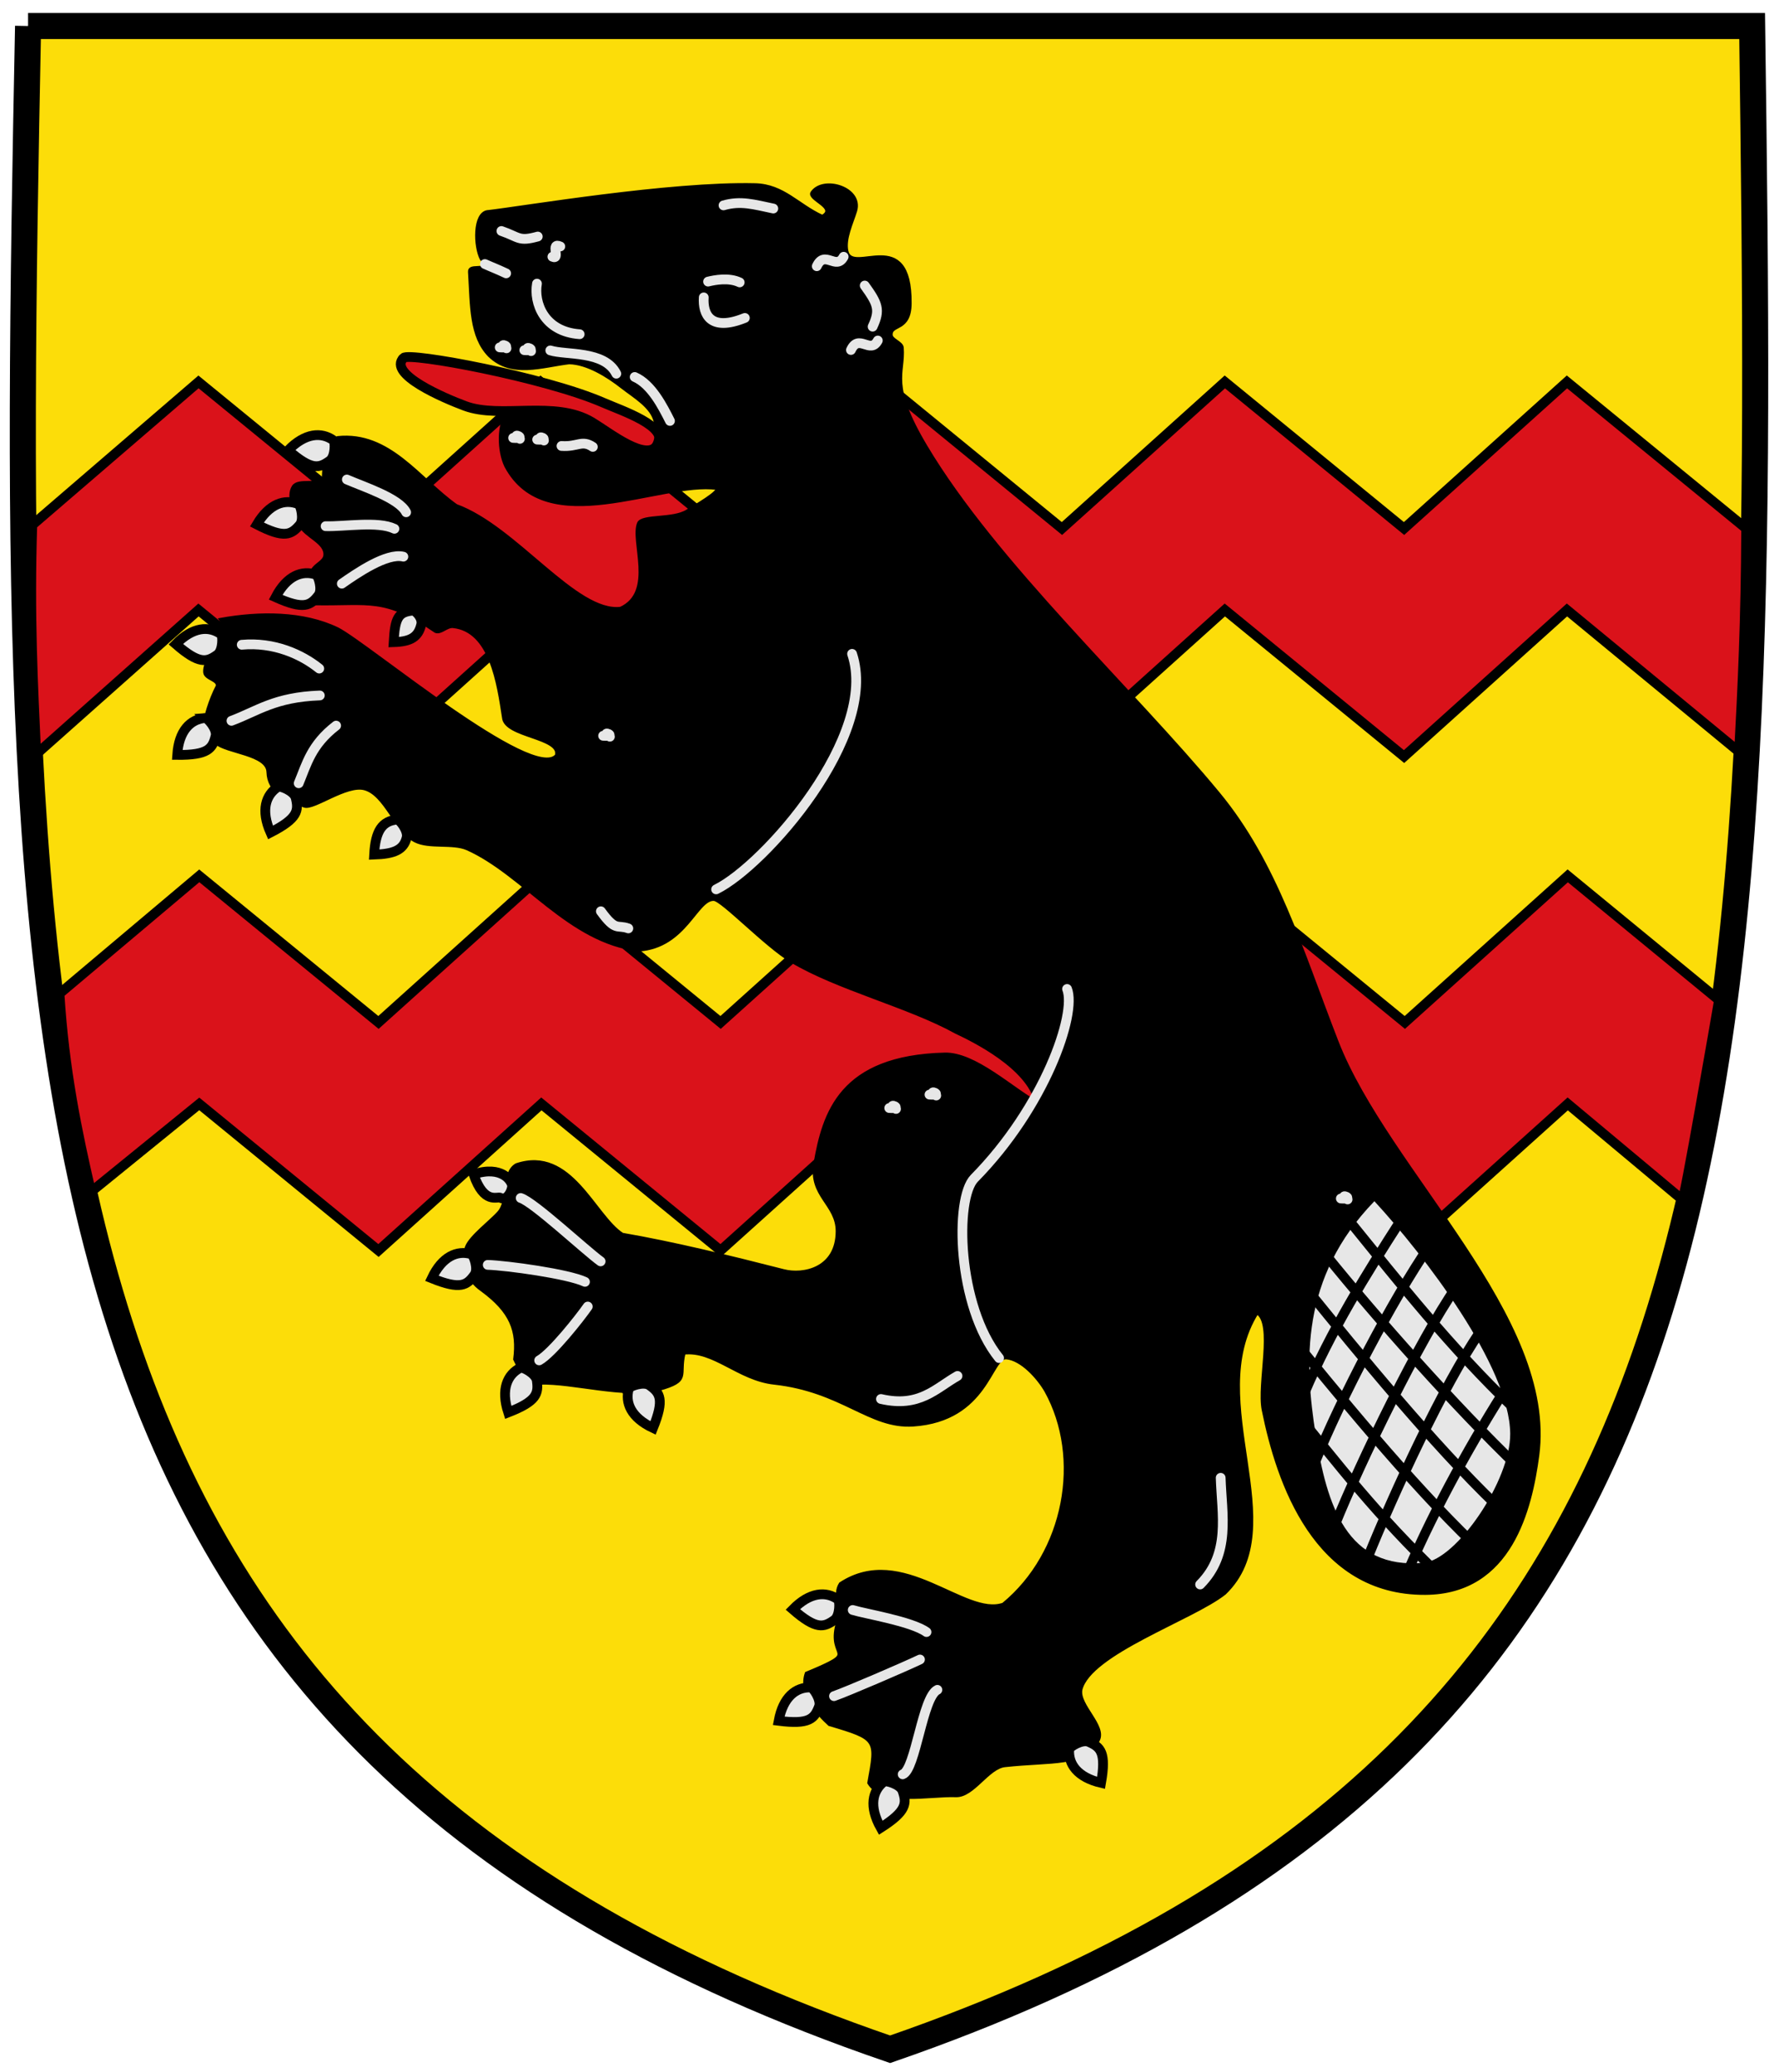 <!-- Created with Inkscape (http://www.inkscape.org/) -->
<svg xmlns:rdf="http://www.w3.org/1999/02/22-rdf-syntax-ns#" xmlns="http://www.w3.org/2000/svg" xml:space="preserve" height="636" width="546" version="1.0" xmlns:cc="http://creativecommons.org/ns#" xmlns:xlink="http://www.w3.org/1999/xlink" viewBox="-174 -196.5 545.949 637.004" xmlns:dc="http://purl.org/dc/elements/1.1/"><defs>
		</defs>
<g transform="translate(-0.003,2.004)"><g stroke-dasharray="none" stroke="#000" stroke-miterlimit="4" transform="translate(787.403,2.834)"><path d="m-953.23-193.34,529.98,0c4.404,328.53,4.404,528.84-264.99,622-271.46-93.157-271.46-293.47-264.99-622z" stroke-width="8.013" fill="#fcdd09"/><path stroke-linejoin="miter" d="m-943.57,104.13,42.967-36.212,55.087,45.071,50.079-45.071,55.087,45.071,50.079-45.071,55.087,45.071,50.079-45.071,55.087,45.071,50.079-45.071,46.502,38.213c-0.373,2.309-11.291,65.413-11.291,61.335l-35.211-29.437-50.079,45.071-55.087-45.071-50.079,45.071-55.087-45.071-50.079,45.071-55.087-45.071-50.079,45.071-55.087-45.071-33.273,27.025c-4.298-18.53-8.263-37.616-9.695-60.923z" fill-rule="evenodd" stroke-linecap="butt" stroke-width="3.005" fill="#da121a"/><path stroke-linejoin="miter" d="m-951.93-39.947,51.09-43.981,55.087,45.071,50.079-45.071,55.087,45.071,50.079-45.071,55.087,45.071,50.079-45.071,55.087,45.071,50.079-45.071,55.087,45.071c-0.108,28.455-1.123,48.751-2.18,68.657l-52.907-43.618-50.079,45.071-55.087-45.071-50.079,45.071-55.087-45.071-50.079,45.071-55.087-45.071-50.079,45.071-55.087-45.071-49.884,44.352c-0.979-21.476-2.104-42.439-1.206-70.482z" fill-rule="evenodd" stroke-linecap="butt" stroke-width="3.005" fill="#da121a"/></g><g transform="translate(-5.467,5.467)"><path stroke-linejoin="miter" d="m-44.927-93.946c1.795-1.803,43.38,5.941,61.335,13.745,6.01,2.612,20.198,7.266,16.837,12.891-3.368,5.637-14.652-3.486-20.273-6.878-11.36-6.855-28.067-0.91-39-4.982-6.553-2.441-23.833-9.821-18.899-14.775z" fill-rule="evenodd" stroke="#000" stroke-linecap="butt" stroke-miterlimit="4" stroke-dasharray="none" stroke-width="3.005" fill="#da121a"/><path stroke-linejoin="miter" d="m-18.996-138.88c10.661-1.218,55.934-8.893,82.125-8.261,8.69,0.21,13.076,6.272,20.662,9.729,4.785-2.695-4.311-5.296-3.168-7.299,3.411-5.093,15.494-1.421,13.363,5.588-1.138,3.743-3.529,8.575-2.673,12.392,1.704,7.598,19.625-8.271,19.438,16.036-0.069,8.625-6.024,6.165-5.831,9.719,0.084,1.547,3.283,2.342,3.402,3.888,0.629,8.181-4.221,11.056,7.289,30.372,21.38,35.879,63.294,74.476,89.9,106.66,17.756,21.482,25.393,47.874,36.446,76.293,15.598,40.104,67.424,84.667,61.715,127.32-2.165,16.176-8.217,42.118-34.502,42.277-33.888,0.204-45.333-34.148-49.809-56.37-1.619-8.035,3.517-26.675-1.944-29.886-16.999,27.155,11.286,65.796-9.962,86.255-9.839,7.824-41.509,18.399-44.221,29.643-0.9,4.85,7.656,11.192,5.345,15.55-4.174,7.874-14.171,6.188-28.671,7.775-5.269,0.577-9.768,9.442-15.064,9.233-7.937-0.313-22.528,3.042-26.727-3.888,2.426-13.352,2.7-13.595-12.149-17.98-3.531-3.19-9.226-9.473-7.069-15.717,17.261-7.211,6.38-4.029,9.492-15.219,1.551-5.019-1.216-8.913,0.979-12.313,19.048-12.514,38.182,10.508,50.052,6.317,19.281-15.853,24.526-45.044,13.121-65.603-2.384-4.12-7.412-9.737-12.149-10.205-4.945-0.489-5.886,19.129-28.671,20.653-13.387,0.886-21.669-10.561-42.763-12.878-10.899-1.197-18.455-10.254-27.699-9.233-1.741,7.048,2.085,8.436-7.775,11.177-10.662,2.491-26.375-2.264-36.446-1.944-3.196,0.102-6.504-4.355-7.775-7.289,1.116-8.761-1.012-14.645-10.205-21.382-4.298-2.987-6.438-8.214-4.617-13.121,1.198-3.225,7.729-8.073,9.962-10.691,3.3-3.87,0.956-12.01,5.345-14.578,16.744-5.638,23.803,15.701,32.558,21.382,15.443,2.659,32.911,6.915,49.566,11.177,6.092,1.572,16.502-0.525,16.522-12.149,0.015-8.38-8.561-10.904-6.803-20.896,2.707-15.387,7.755-32.732,39.847-33.53,9.148-0.231,20.564,10.619,28.185,14.821-2.578-10.831-19.29-19.043-24.783-21.625-14.48-8.02-36.408-13.381-50.575-21.879-7.829-4.696-21.244-18.836-23.811-18.951-5.431-0.244-8.711,14.598-23.083,15.55-21.571-2.561-35.232-23.262-52.725-31.101-4.457-1.951-11.71-0.202-16.036-2.43-5.958-3.068-9.073-14.317-15.55-16.036-5.574-1.48-15.635,6.339-18.466,5.345-5.671-1.991-11.011-4.439-11.177-10.448-0.155-5.619-12.65-5.987-16.036-8.99-1.762-1.563-0.965-5.969-2.916-7.289-0.693,0.428,1.131-5.942,3.402-10.205,0.212-1.944-3.689-2.185-3.888-4.13-0.459-4.503,7.479-12.588,4.859-16.279,11.962-2.156,25.387-2.196,35.96,2.916,9.42,4.851,60.198,47.512,67.303,38.876,1.454-5.722-15.822-5.777-16.279-11.663-1.572-10.198-3.811-26.843-15.597-27.997-1.977-0.138-3.693,2.141-5.298,1.513-15.653-10.765-20.315-8.246-36.932-8.504-0.392-0.01-2.236-7.401-0.972-10.205,0.815-1.808,3.683-2.644,3.888-4.617,0.426-4.106-5.978-5.759-7.775-9.476-1.544-3.193-3.87-8.684-1.944-11.663,1.556-2.405,7.484-0.161,9.233-2.43,0.314-4.436-0.125-9.918,4.373-12.635,15.9-1.679,25.032,12.818,36.446,20.896,18.331,6.66,36.716,33.247,50.538,31.586,10.866-4.961,3.215-20.873,5.588-26.241,1.176-2.373,10.589-1.008,14.821-3.645,2.805-1.747,10.131-5.944,9.233-7.046-17.555-2.347-52.48,16.472-64.874-6.803-2.262-4.611-2.519-13.03,0.729-17.008,2.089-2.558,17.91,0.897,25.269,2.916,5.853,1.606,13.09,11.076,18.466,8.261,2.102-1.101,1.962-5.456,1.458-7.775-1.022-4.703-6.415-7.724-10.205-10.691-4.434-3.471-10.65-7.394-16.279-7.532-8.361,0.997-17.659,4.498-24.54-2.187-5.753-5.918-5.433-15.121-6.074-25.755-0.136-2.259,4.515-0.244,5.102-2.43,0.16-0.597-1.164-0.913-1.458-1.458-2.05-3.8-2.346-14.088,1.944-14.578z" fill-rule="evenodd" stroke="#000" stroke-linecap="butt" stroke-width="1px" fill="#000"/><path d="m253.5,165.31c-22.822,23.564-21.556,49.614-18.04,71.815,3.431,21.663,9.504,41.519,33.159,39.344,10.18-0.936,26.775-25.39,26.63-39.688-0.211-20.704-26.385-54.78-41.749-71.472z" fill-rule="evenodd" fill="#e7e7e7"/><path stroke-linejoin="miter" d="m294.99,221.15c-10.893,16.932-22.909,38.541-31.097,57.727m22.077-73.362c-11.15,16.162-26.546,49.623-34.533,69.41m27.06-82.983c-11.15,16.162-29.123,53.059-37.11,72.846m29.035-85.732c-11.15,16.162-27.233,46.874-35.221,66.661m26.544-74.736c-10.893,16.932-21.535,34.074-29.723,53.26m-4.639,3.522c15.654,19.317,26.584,33.698,46.216,52.573m-47.762-75.939c15.654,19.317,38.439,47.271,58.071,66.146m-50.941-77.915c15.654,19.317,38.439,47.271,58.071,66.146m-52.144-76.54c15.654,19.317,39.298,46.069,58.93,64.943m-52.058-75.853c15.654,19.317,30.879,38.681,50.511,57.555" stroke="#000" stroke-linecap="butt" stroke-miterlimit="4" stroke-dasharray="none" stroke-width="3" fill="none"/><path d="m21.907-88.105c-0.553,2.921,3.412,5.841-4.123,8.762" stroke-miterlimit="4" stroke-width="0" fill="none"/><path stroke-linejoin="miter" d="m-24.099,181.6c-4.363-1.292-8.958,0.668-12.149,7.411,8.832,3.575,10.805,2.164,13.121-1.093,1.27-1.786-0.299-6.118-0.972-6.317z" fill-rule="evenodd" stroke="#000" stroke-linecap="butt" stroke-miterlimit="4" stroke-dasharray="none" stroke-width="3.005" fill="#e7e7e7"/><path stroke-linejoin="miter" d="m-9.002,216.52c-4.062,2.051-6.064,6.627-3.764,13.724,8.881-3.452,9.35-5.832,8.802-9.791-0.3-2.17-4.412-4.249-5.038-3.933z" fill-rule="evenodd" stroke="#000" stroke-linecap="butt" stroke-miterlimit="4" stroke-dasharray="none" stroke-width="3.005" fill="#e7e7e7"/><path stroke-linejoin="miter" d="m24.328,222.89c-1.285,4.365,0.682,8.957,7.43,12.137,3.561-8.838,2.147-10.808-1.114-13.119-1.788-1.267-6.117,0.309-6.316,0.982z" fill-rule="evenodd" stroke="#000" stroke-linecap="butt" stroke-miterlimit="4" stroke-dasharray="none" stroke-width="3.005" fill="#e7e7e7"/><path stroke-linejoin="miter" d="m-11.569,160.56c-0.052-1.328-3.038-6.422-11.847-3.512,3.256,9.452,7.335,6.662,8.272,7.208,1.893,1.104,3.637-2.098,3.575-3.697z" fill-rule="evenodd" stroke="#000" stroke-linecap="butt" stroke-miterlimit="4" stroke-dasharray="none" stroke-width="3.005" fill="#e7e7e7"/><path stroke-linejoin="miter" d="m88.625,287.76c-3.704-2.643-8.687-2.288-13.9,3.047,7.185,6.258,9.51,5.567,12.761,3.242,1.782-1.275,1.711-5.881,1.14-6.289z" fill-rule="evenodd" stroke="#000" stroke-linecap="butt" stroke-miterlimit="4" stroke-dasharray="none" stroke-width="3.005" fill="#e7e7e7"/><path stroke-linejoin="miter" d="m80.23,314.79c-4.548-0.137-8.492,2.93-9.858,10.263,9.452,1.205,11-0.662,12.408-4.403,0.772-2.05-1.849-5.84-2.55-5.861z" fill-rule="evenodd" stroke="#000" stroke-linecap="butt" stroke-miterlimit="4" stroke-dasharray="none" stroke-width="3.005" fill="#e7e7e7"/><path stroke-linejoin="miter" d="m102.75,343.74c-3.582,2.806-4.65,7.686-1.006,14.195,8.034-5.123,8.028-7.549,6.716-11.324-0.719-2.07-5.158-3.304-5.711-2.871z" fill-rule="evenodd" stroke="#000" stroke-linecap="butt" stroke-miterlimit="4" stroke-dasharray="none" stroke-width="3.005" fill="#e7e7e7"/><path stroke-linejoin="miter" d="m159.69,333.8c-0.353,4.536,2.523,8.622,9.783,10.334,1.653-9.384-0.139-11.019-3.808-12.603-2.011-0.869-5.921,1.569-5.975,2.269z" fill-rule="evenodd" stroke="#000" stroke-linecap="butt" stroke-miterlimit="4" stroke-dasharray="none" stroke-width="3.005" fill="#e7e7e7"/><path stroke-linejoin="miter" d="m-105.93,16.755c-4.532,0.4-8.088,3.909-8.581,11.352,9.528,0.084,10.845-1.953,11.803-5.833,0.525-2.127-2.524-5.581-3.223-5.52z" fill-rule="evenodd" stroke="#000" stroke-linecap="butt" stroke-miterlimit="4" stroke-dasharray="none" stroke-width="3.005" fill="#e7e7e7"/><path stroke-linejoin="miter" d="m-101.04-8.986c-3.704-2.643-8.687-2.288-13.9,3.047,7.185,6.258,9.51,5.567,12.761,3.242,1.782-1.275,1.711-5.881,1.14-6.289z" fill-rule="evenodd" stroke="#000" stroke-linecap="butt" stroke-miterlimit="4" stroke-dasharray="none" stroke-width="3.005" fill="#e7e7e7"/><path stroke-linejoin="miter" d="m-83.507,37.924c-3.828,2.459-5.346,7.219-2.325,14.039,8.477-4.352,8.697-6.767,7.743-10.648-0.523-2.128-4.827-3.77-5.418-3.391z" fill-rule="evenodd" stroke="#000" stroke-linecap="butt" stroke-miterlimit="4" stroke-dasharray="none" stroke-width="3.005" fill="#e7e7e7"/><path stroke-linejoin="miter" d="m-46.918,47.985c-4.527,0.458-6.663,3.325-7.06,10.774,6.092-0.21,9.101-1.404,10.01-5.296,0.498-2.134-2.251-5.548-2.95-5.478z" fill-rule="evenodd" stroke="#000" stroke-linecap="butt" stroke-miterlimit="4" stroke-dasharray="none" stroke-width="3.005" fill="#e7e7e7"/><path stroke-linejoin="miter" d="m-66.505-68.603c-3.704-2.643-8.687-2.288-13.9,3.047,7.185,6.258,9.51,5.567,12.761,3.242,1.782-1.275,1.711-5.881,1.14-6.289z" fill-rule="evenodd" stroke="#000" stroke-linecap="butt" stroke-miterlimit="4" stroke-dasharray="none" stroke-width="3.005" fill="#e7e7e7"/><path stroke-linejoin="miter" d="m-77.242-48.983c-4.224-1.691-8.982-0.167-12.784,6.251,8.463,4.379,10.557,3.157,13.165,0.129,1.43-1.66,0.27-6.119-0.381-6.38z" fill-rule="evenodd" stroke="#000" stroke-linecap="butt" stroke-miterlimit="4" stroke-dasharray="none" stroke-width="3.005" fill="#e7e7e7"/><path stroke-linejoin="miter" d="m-71.835-27.301c-4.31-1.46-8.977,0.321-12.426,6.935,8.688,3.914,10.713,2.58,13.153-0.585,1.338-1.735-0.062-6.125-0.727-6.35z" fill-rule="evenodd" stroke="#000" stroke-linecap="butt" stroke-miterlimit="4" stroke-dasharray="none" stroke-width="3.005" fill="#e7e7e7"/><path stroke-linejoin="miter" d="m-42.079-16.259c-4.529,0.439-5.477,2.261-5.905,9.709,5.233-0.171,7.563-1.532,8.488-5.42,0.507-2.132-1.885-4.356-2.583-4.289z" fill-rule="evenodd" stroke="#000" stroke-linecap="butt" stroke-miterlimit="4" stroke-dasharray="none" stroke-width="3.005" fill="#e7e7e7"/><path stroke-linejoin="miter" d="m106.44,136.95c-3.383-2.27,2.917,0.07-2.078-0.285m14.448-3.839c-3.383-2.27,2.917,0.07-2.078-0.285m128.53,32.23c-3.383-2.27,2.917,0.07-2.078-0.285m-124.02,151.04c-4.586,2.197-6.702,24.619-10.667,25.982m5.313-35.3c-4.586,2.197-22.462,9.892-26.426,11.256m28.437-19.698c-4.586-3.301-18.715-5.566-22.679-6.78m-74.652-268.47c-3.383-2.27,2.917,0.07-2.078-0.285m7.748,59.215c-3.443-1.26-3.796,1.128-8.436-5.267m-0.075,107.63c-4.586-3.3-20.611-18.27-24.575-19.48m20.618,33.368c-2.352,3.4-10.976,14.332-14.94,16.554m14.081-24.145c-5.101-2.442-24.036-5.035-29.89-5.218m-46.6-165.78c-7.665,5.907-9.056,11.814-11.509,17.721m6.492-26.992c-13.908,0.517-19.09,4.773-27.164,7.79m26.992-16.059c-5.457-4.398-13.96-8.215-23.824-7.323m49.676-27.079c-5.101-1.239-14.264,5.053-18.915,8.306m16.166-16.88c-5.101-2.442-15.295-0.617-21.149-0.8m24.757-4.268c-2.18-4.332-13.061-7.833-18.228-10.078m82.828-32.531c-3.613-7.199-15.483-5.633-20.289-7.158m-5.911,0.215c-3.383-2.27,2.917,0.07-2.078-0.285m-5.481-0.574c-3.383-2.27,2.917,0.07-2.078-0.285m6.202,28.117c-3.383-2.27,2.917,0.07-2.078-0.285m9.466,0.8c-3.383-2.27,2.917,0.07-2.078-0.285m17.111,2.244c-3.383-2.27-4.643,0.07-9.638-0.285m33.347-7.695c-2.179-4.33-5.673-11.267-10.839-13.512m-22.872-40.124c-3.271-1.522,0.204,4.34-2.43,3.159m-14.214,5.109c-3.271-1.522-3.9-1.681-6.534-2.862m29.13,21.571c-11.047-0.793-14.132-9.752-13.121-15.55m0.243-14.48c-5.944,1.637-5.628,0.21-11.177-1.701m74.835,26.727c-10.621,4.296-12.98-1.102-12.635-6.317m11.048-4.612c-3.325-1.581-7.646-0.753-9.719-0.243m20.053-22.463c-5.96-1.239-9.969-2.507-15.307-0.972m36.932,15.793c-2.316,4.349-5.838-2.264-8.261,2.916m18.762,22.839c-2.316,4.349-5.838-2.264-8.261,2.916m4.236-19.815c4.002,5.564,4.853,7.455,2.43,12.635m-6.317,100.59c8.362,25.048-26.877,65.065-41.792,72.405m107.88,30.618c3.029,7.658-6.892,36.253-28.514,58.211-6.042,6.136-5.321,39.253,7.618,55.257m-12.781,5.495c-6.701,3.803-11.694,9.83-23.532,7.088m104.43,24.228c0.357,11.396,3.152,23.248-6.317,32.801" stroke="#e7e7e7" stroke-linecap="round" stroke-miterlimit="4" stroke-dasharray="none" stroke-width="3" fill="none"/></g></g></svg>
